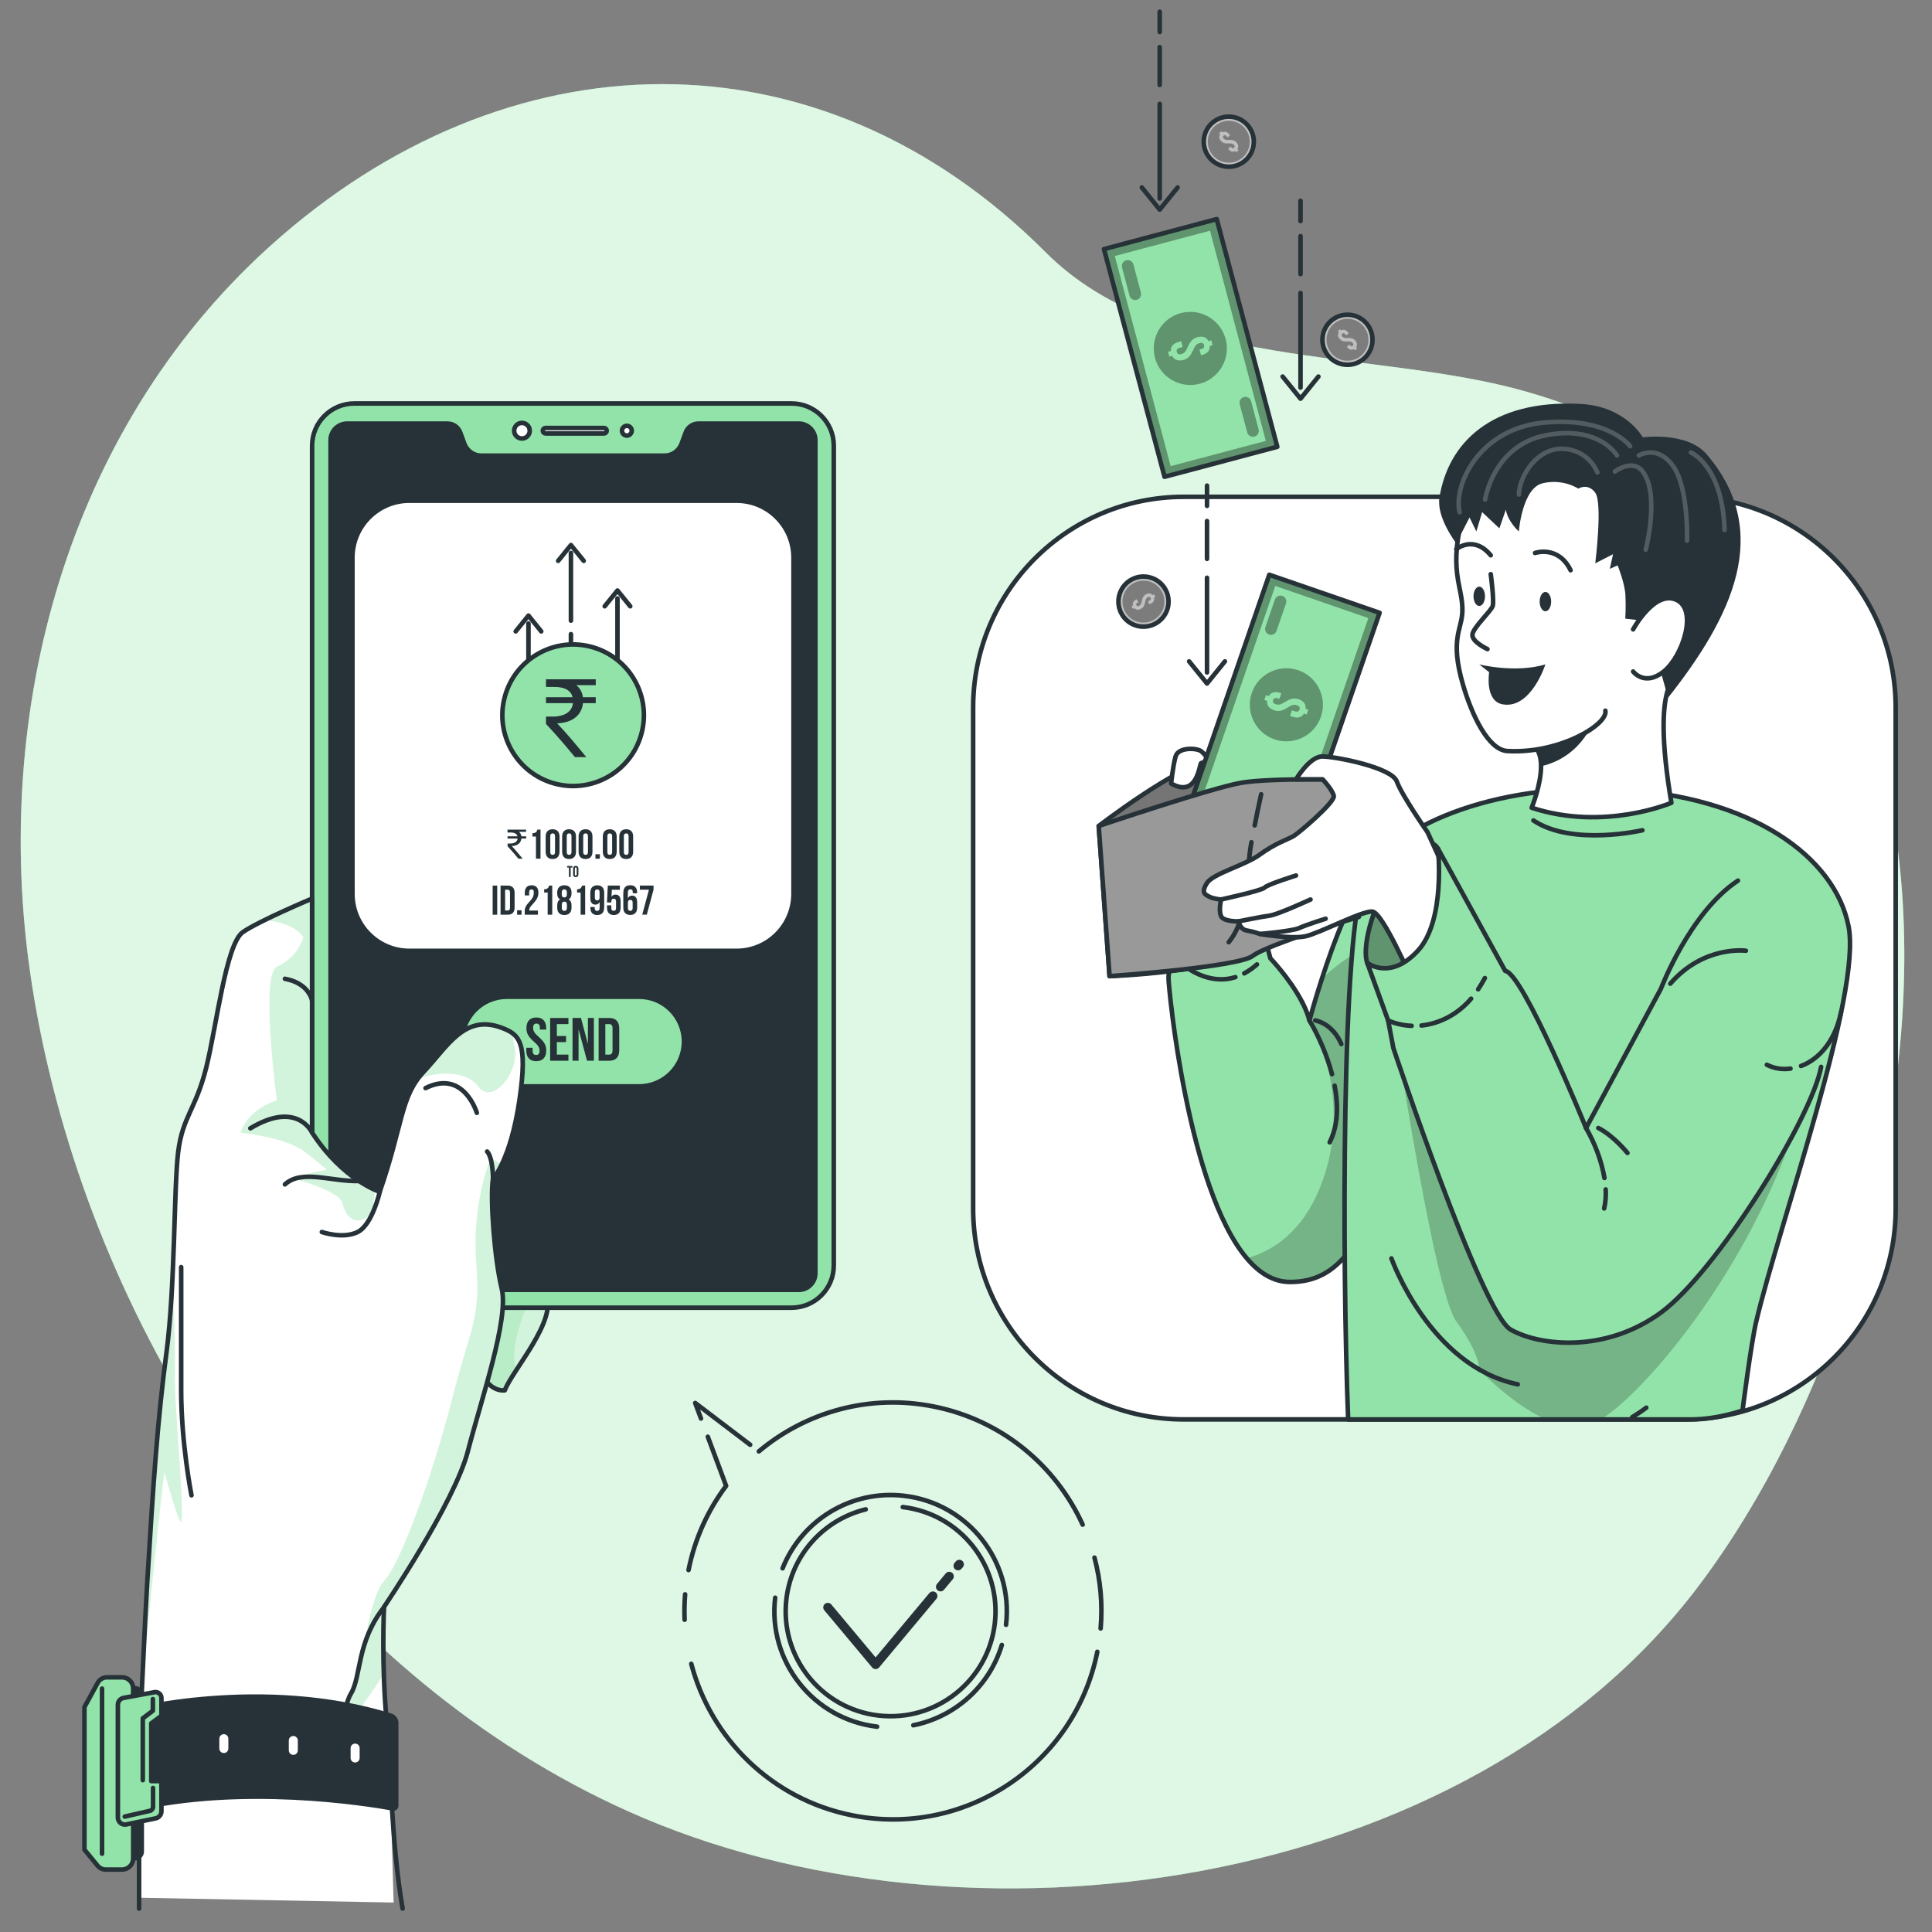<?xml version="1.0" encoding="utf-8"?>
<!-- Generator: Adobe Illustrator 24.3.0, SVG Export Plug-In . SVG Version: 6.00 Build 0)  -->
<svg version="1.1" xmlns="http://www.w3.org/2000/svg" xmlns:xlink="http://www.w3.org/1999/xlink" x="0px" y="0px"
	 viewBox="0 0 423.53 423.53" style="enable-background:new 0 0 423.53 423.53;" xml:space="preserve">
<rect x="0" y="0" width="423.53" height="423.53" fill="#808080" stroke="none"/>
<g id="Background_Simple">
	<g>
		<path style="fill:#92E3A9;" d="M58.73,54.38c0.19-0.17,0.37-0.34,0.56-0.51c51.57-46.43,120.06-48.53,169.96,1.46
			c26.01,26.05,72.19,21.07,105.23,30.49c113.92,32.49,94.22,187.06,37.95,261.77c-50.78,67.42-160.81,82.66-234.73,49.48
			C72.74,367.92,27,302.8,10.73,234.7c-1.63-6.83-2.98-13.73-4-20.67C-1.84,156.07,14.61,94.5,58.73,54.38z"/>
		<path style="opacity:0.7;fill:#FFFFFF;" d="M58.73,54.38c0.19-0.17,0.37-0.34,0.56-0.51c51.57-46.43,120.06-48.53,169.96,1.46
			c26.01,26.05,72.19,21.07,105.23,30.49c113.92,32.49,94.22,187.06,37.95,261.77c-50.78,67.42-160.81,82.66-234.73,49.48
			C72.74,367.92,27,302.8,10.73,234.7c-1.63-6.83-2.98-13.73-4-20.67C-1.84,156.07,14.61,94.5,58.73,54.38z"/>
	</g>
</g>
<g id="Bubble">
	<g>
		<path style="fill:none;stroke:#263238;stroke-linecap:round;stroke-linejoin:round;stroke-miterlimit:10;" d="M240.55,362.11
			c-4.95,24.74-29.02,40.79-53.77,35.84c-17.7-3.54-30.94-16.86-35.24-33.21"/>
		<path style="fill:none;stroke:#263238;stroke-linecap:round;stroke-linejoin:round;stroke-miterlimit:10;" d="M239.93,341.46
			c1.32,4.96,1.81,10.2,1.35,15.53"/>
		<path style="fill:none;stroke:#263238;stroke-linecap:round;stroke-linejoin:round;stroke-miterlimit:10;" d="M166.35,318.17
			c10.26-8.61,24.2-12.67,38.36-9.83c14.97,2.99,26.75,12.98,32.63,25.89"/>
		<polyline style="fill:none;stroke:#263238;stroke-linecap:round;stroke-linejoin:round;stroke-miterlimit:10;" points="
			153.67,310.96 152.4,307.56 164.45,316.72 		"/>
		<path style="fill:none;stroke:#263238;stroke-linecap:round;stroke-linejoin:round;stroke-miterlimit:10;" d="M150.94,344.18
			c1.38-6.92,4.27-13.16,8.24-18.45l-4.01-10.76"/>
		<path style="fill:none;stroke:#263238;stroke-linecap:round;stroke-linejoin:round;stroke-miterlimit:10;" d="M150.08,355.08
			c-0.08-1.84-0.04-3.7,0.11-5.57"/>
		<g>
			<path style="fill:none;stroke:#263238;stroke-linecap:round;stroke-linejoin:round;stroke-miterlimit:10;" d="M197.91,330.38
				c12.61,1.48,21.64,12.9,20.17,25.52c-1.48,12.61-12.9,21.64-25.52,20.17c-12.61-1.48-21.64-12.9-20.17-25.52
				c1.15-9.82,8.32-17.46,17.39-19.67"/>
			<path style="fill:none;stroke:#263238;stroke-linecap:round;stroke-linejoin:round;stroke-miterlimit:10;" d="M192.27,378.52
				c-13.97-1.64-23.98-14.29-22.34-28.27"/>
			<path style="fill:none;stroke:#263238;stroke-linecap:round;stroke-linejoin:round;stroke-miterlimit:10;" d="M219.62,360.61
				c-2.73,9.06-10.29,15.78-19.4,17.6"/>
			<path style="fill:none;stroke:#263238;stroke-linecap:round;stroke-linejoin:round;stroke-miterlimit:10;" d="M171.56,343.8
				c4.15-10.46,14.93-17.26,26.64-15.89c13.97,1.64,23.98,14.29,22.34,28.27"/>
			
				<line style="fill:none;stroke:#263238;stroke-width:2;stroke-linecap:round;stroke-linejoin:round;stroke-miterlimit:10;" x1="210.02" y1="343.25" x2="210.3" y2="342.93"/>
			
				<line style="fill:none;stroke:#263238;stroke-width:2;stroke-linecap:round;stroke-linejoin:round;stroke-miterlimit:10;" x1="206.18" y1="347.86" x2="208.09" y2="345.56"/>
			
				<polyline style="fill:none;stroke:#263238;stroke-width:2;stroke-linecap:round;stroke-linejoin:round;stroke-miterlimit:10;" points="
				181.47,352.37 191.95,364.89 204.5,349.87 			"/>
		</g>
	</g>
</g>
<g id="Character">
	<path style="fill:#FFFFFF;stroke:#263238;stroke-linecap:round;stroke-linejoin:round;stroke-miterlimit:10;" d="M369.39,311.16
		H259.52c-25.51,0-46.19-20.68-46.19-46.19V155.1c0-25.51,20.68-46.19,46.19-46.19h109.86c25.51,0,46.19,20.68,46.19,46.19v109.86
		C415.58,290.48,394.9,311.16,369.39,311.16z"/>
	<g>
		<g>
			<g>
				<defs>
					<path id="XMLID_744_" d="M275.29,197.96c-3.07-5.06-17.79-4.98-19.12-2.73c0,0,7.3,23.58,15.43,21.14
						C279.72,213.92,275.29,197.96,275.29,197.96z"/>
				</defs>
				<use xlink:href="#XMLID_744_"  style="overflow:visible;fill:#92E3A9;"/>
				<clipPath id="XMLID_2_">
					<use xlink:href="#XMLID_744_"  style="overflow:visible;"/>
				</clipPath>
				<path style="opacity:0.3;clip-path:url(#XMLID_2_);fill-opacity:0.7;" d="M275.29,197.96c-3.07-5.06-17.79-4.98-19.12-2.73
					c0,0,7.3,23.58,15.43,21.14C279.72,213.92,275.29,197.96,275.29,197.96z"/>
				
					<use xlink:href="#XMLID_744_"  style="overflow:visible;fill:none;stroke:#263238;stroke-linecap:round;stroke-linejoin:round;stroke-miterlimit:10;"/>
			</g>
			<g>
				<defs>
					<path id="XMLID_743_" d="M257.72,209.96c0,0-1.56,1.78-1.56,4.45c0,2.2,4.2,46.13,17.15,61.42c2.71,3.21,5.81,5.16,9.34,5.2
						c10.96,0.12,16.27-8.58,23.25-28.75c0.87-2.51,1.77-5.21,2.7-8.09c6.78-20.82,15.12-64.25,15.12-64.25s-14.79,3.43-23.56,12.12
						c-3.83,3.8-7.83,14.59-10.38,22.51c-1.26,3.89-2.17,7.09-2.54,8.43c-0.12,0.45-0.19,0.69-0.19,0.69
						c-0.34-1.31-0.89-2.64-1.55-3.93c-0.01-0.02-0.01-0.03-0.02-0.03c-0.03-0.03-0.04-0.07-0.05-0.1
						c-2.65-5.08-6.95-9.56-6.95-9.56l-3.19-12.11c0,0-1.13,2.21-6.24,2.99c-5.11,0.78-12.89-5.72-12.89-5.72L257.72,209.96z"/>
				</defs>
				<use xlink:href="#XMLID_743_"  style="overflow:visible;fill:#92E3A9;"/>
				<clipPath id="XMLID_3_">
					<use xlink:href="#XMLID_743_"  style="overflow:visible;"/>
				</clipPath>
				<path style="opacity:0.3;clip-path:url(#XMLID_3_);fill-opacity:0.7;" d="M273.31,275.83c2.71,3.21,5.81,5.16,9.34,5.2
					c10.96,0.12,16.27-8.58,23.25-28.75l-0.15-46.88c0,0-8.24,1.6-15.97,9.18c-1.26,3.89-2.17,7.09-2.54,8.43
					c3.08,6.42,8.46,21.18,2.29,36.91C285.53,270.13,278.98,274.27,273.31,275.83z"/>
				
					<use xlink:href="#XMLID_743_"  style="overflow:visible;fill:none;stroke:#263238;stroke-linecap:round;stroke-linejoin:round;stroke-miterlimit:10;"/>
			</g>
			<path style="fill:none;stroke:#263238;stroke-linecap:round;stroke-linejoin:round;stroke-miterlimit:10;" d="M292.58,238.01
				c0.79,4.12,0.82,8.58-1.09,12.41"/>
			<path style="fill:none;stroke:#263238;stroke-linecap:round;stroke-linejoin:round;stroke-miterlimit:10;" d="M287.05,223.7
				c2.16,3.65,3.85,7.68,4.95,11.78"/>
			<path style="fill:none;stroke:#263238;stroke-linecap:round;stroke-linejoin:round;stroke-miterlimit:10;" d="M294.04,228.88
				c0,0-1.54-4.24-5.71-5.19"/>
			<path style="fill:none;stroke:#263238;stroke-linecap:round;stroke-linejoin:round;stroke-miterlimit:10;" d="M272.76,213.38
				c1-0.54,1.94-1.21,2.79-1.96"/>
			<path style="fill:none;stroke:#263238;stroke-linecap:round;stroke-linejoin:round;stroke-miterlimit:10;" d="M257.72,209.96
				c3.26,3.49,8.35,5.77,13.1,4.25"/>
			<path style="fill:#92E3A9;stroke:#263238;stroke-linecap:round;stroke-linejoin:round;stroke-miterlimit:10;" d="M285.42,219.64
				c0,0,0.02,0.03,0.06,0.09C285.46,219.7,285.44,219.66,285.42,219.64C285.42,219.63,285.42,219.64,285.42,219.64z"/>
		</g>
		<g>
			<defs>
				<path id="XMLID_741_" d="M382,309.2c0,0,1.86-14.72,3-19.52c5.12-21.64,23.15-71.77,20.24-86.6
					c-2.99-15.25-21.27-28.58-50.76-30.05c-27.36-1.37-49.91,8.33-55.31,19.61c-5.15,10.76-4.94,85.02-3.63,118.53
					c0,0,56.37,0,75.15,0C376.63,311.16,382,309.2,382,309.2z"/>
			</defs>
			<use xlink:href="#XMLID_741_"  style="overflow:visible;fill:#92E3A9;"/>
			<clipPath id="XMLID_4_">
				<use xlink:href="#XMLID_741_"  style="overflow:visible;"/>
			</clipPath>
			<path style="opacity:0.3;clip-path:url(#XMLID_4_);fill-opacity:0.7;" d="M376.13,219.74c-14.17,19.43-29.62,48.5-29.62,48.5
				l-42.2-52.6c0,0,9.67,66.81,14.94,74.04c5.27,7.23,5.04,10.55,5.04,10.55s13.38,14.41,23.41,12.45
				c8.51-1.66,39.12-35.81,48.66-75.41L376.13,219.74z"/>
			
				<use xlink:href="#XMLID_741_"  style="overflow:visible;fill:none;stroke:#263238;stroke-linecap:round;stroke-linejoin:round;stroke-miterlimit:10;"/>
		</g>
		<g>
			<path style="fill:#FFFFFF;stroke:#263238;stroke-linecap:round;stroke-linejoin:round;stroke-miterlimit:10;" d="M366.4,175.99
				c0,0-14.71,6.31-30.63,1.08c0,0,2.05-4.98,2.06-9.09c0.01-2.06-0.51-3.91-2.06-4.79c0,0,0.72-0.79,1.94-2.04
				c0.01,0,0.01,0,0.01,0c6.03-6.14,24.34-23.4,30.3-13.11C368.02,148.04,361.78,148.63,366.4,175.99z"/>
			<path style="fill:#263238;" d="M349.77,156.93c0,0-2.42,8.87-11.94,11.05c0.01-2.06-0.51-3.91-2.06-4.79c0,0,0.72-0.79,1.94-2.04
				c0.01,0,0.01,0,0.01,0C343.55,158.86,349.77,156.93,349.77,156.93z"/>
			<path style="fill:#FFFFFF;stroke:#263238;stroke-linecap:round;stroke-linejoin:round;stroke-miterlimit:10;" d="M372.16,133.56
				c6.32-25.18-7.29-33.79-15.86-37.09c-13.74-5.29-31.07,0.73-35.13,14.71c-4.06,13.99-0.4,17.17-0.59,22.89
				c-0.13,4.01-2.79,5.99,0.14,16.06c1.94,6.64,5.53,14.27,9.72,14.51c11.35,0.66,22.09-5.8,21.49-8.84"/>
			<path style="fill:none;stroke:#263238;stroke-linecap:round;stroke-linejoin:round;stroke-miterlimit:10;" d="M336.51,121.22
				c0,0,5.08-1.76,7.79,3.78"/>
			<path style="fill:none;stroke:#263238;stroke-linecap:round;stroke-linejoin:round;stroke-miterlimit:10;" d="M319.24,120.4
				c0,0,3.78-3.21,7.56,1.33"/>
			<ellipse style="fill:#263238;" cx="338.78" cy="131.88" rx="1.26" ry="2.12"/>
			<path style="fill:#263238;" d="M323.02,130.72c0,1.17,0.56,2.12,1.26,2.12c0.7,0,1.26-0.95,1.26-2.12c0-1.17-0.56-2.12-1.26-2.12
				C323.58,128.61,323.02,129.55,323.02,130.72z"/>
			<path style="fill:#FFFFFF;stroke:#263238;stroke-linecap:round;stroke-linejoin:round;stroke-miterlimit:10;" d="M326.8,125.87
				c0,0,0.78,5.83,0.43,6.97c-0.35,1.14-4.29,4.7-4.45,6.28c-0.16,1.58,3.3,3.18,3.3,3.18"/>
			<path style="fill:#263238;" d="M324.28,145.65c0,0,7.88,1.98,14.5,0c0,0-3.12,9.77-9.29,8.77c-4.08-0.66-3.04-7.06-3.04-7.06
				L324.28,145.65z"/>
			<path style="fill:#263238;" d="M345.99,107.12c0,0-3.26-2.24-7.79-1.19c-4.53,1.06-5.24,10.58-5.24,10.58s-2.42-2.14-2.85-4.78
				l-1.42,4.09l-3.78-3.56l-1.26,4.25l-1.5-3.07l-2.91,5.66c0,0-4.37-5.63-3.69-9.98c1.85-11.87,11.26-21.62,30.96-20.57
				c9.92,0.53,13.62,7.32,13.62,7.32s9.7-1.31,14,3.72c14.65,17.13,5.46,35.73-8.45,53.36l-4.77-16.8l-4.62-0.53
				c0,0,0.17-2.54,0.03-5.18c-0.14-2.64-1.71-6.5-1.71-6.5l-1.71,0.77l0.71-3.22l-3.9,2c0,0,1.65-13.23,0-15.47
				S345.99,107.12,345.99,107.12z"/>
			<path style="fill:#FFFFFF;stroke:#263238;stroke-linecap:round;stroke-linejoin:round;stroke-miterlimit:10;" d="M358.01,137.97
				c0,0,4.62-8.6,9.44-6.5c4.83,2.1,1.47,12.38-2.73,15.74c-4.2,3.36-6.71,0-6.71,0"/>
			<g style="opacity:0.2;">
				<path style="fill:none;stroke:#FFFFFF;stroke-linecap:round;stroke-linejoin:round;stroke-miterlimit:10;" d="M350.18,103.58
					c0,0-1.72-4.82-7.37-5.19c-5.65-0.37-9.71,5.75-9.84,10.02"/>
				<path style="fill:none;stroke:#FFFFFF;stroke-linecap:round;stroke-linejoin:round;stroke-miterlimit:10;" d="M354,103.38
					c0,0,3.87-2.97,6.12,0c3.8,5.02,0.65,17.13,0.65,17.13"/>
				<path style="fill:none;stroke:#FFFFFF;stroke-linecap:round;stroke-linejoin:round;stroke-miterlimit:10;" d="M359.27,99.84
					c0,0,4.03-2.47,7.48,2.3c3.45,4.77,3.08,16.37,3.08,16.37"/>
				<path style="fill:none;stroke:#FFFFFF;stroke-linecap:round;stroke-linejoin:round;stroke-miterlimit:10;" d="M370.68,99.2
					c0,0,6.97,2.94,7.37,16.99"/>
				<path style="fill:none;stroke:#FFFFFF;stroke-linecap:round;stroke-linejoin:round;stroke-miterlimit:10;" d="M354.47,99.84
					c0,0-3.92-6.66-15.54-4.43c-11.61,2.23-13.36,14.1-13.36,14.1"/>
				<path style="fill:none;stroke:#FFFFFF;stroke-linecap:round;stroke-linejoin:round;stroke-miterlimit:10;" d="M357.36,97.83
					c0,0-4.68-6.49-18.89-5.19c-14.22,1.3-19.93,13.73-18.49,19.66"/>
			</g>
		</g>
		<g>
			<g>
				<path style="fill:#757575;stroke:#263238;stroke-linecap:round;stroke-linejoin:round;stroke-miterlimit:10;" d="M240.86,181.07
					c0,0,16.91-13.01,24.28-14.33c7.37-1.32,32.73,4.22,32.73,4.22v30.03c0,0-15.87,1.74-22.99,6.95
					c-7.12,5.21-31.65,6.05-31.65,6.05L240.86,181.07z"/>
				<path style="fill:#FFFFFF;stroke:#263238;stroke-linecap:round;stroke-linejoin:round;stroke-miterlimit:10;" d="M256.73,171.76
					c0,0,0.39-3.82,0.98-5.93c0.6-2.11,4.69-1.88,5.61-1.14c0.92,0.74,1.81,2.04,1.81,2.04s-1.42,0.41-1.81,0.55
					C262.93,167.41,262.54,175.06,256.73,171.76z"/>
				<g>
					<defs>
						
							<rect id="XMLID_737_" x="256.16" y="141.71" transform="matrix(0.326 -0.945 0.945 0.326 43.982 370.698)" width="51.67" height="25.59"/>
					</defs>
					<use xlink:href="#XMLID_737_"  style="overflow:visible;fill:#92E3A9;"/>
					<clipPath id="XMLID_5_">
						<use xlink:href="#XMLID_737_"  style="overflow:visible;"/>
					</clipPath>
					<path style="opacity:0.5;clip-path:url(#XMLID_5_);fill-opacity:0.7;" d="M261.48,174.75l24.19,8.34l16.85-48.84l-24.19-8.34
						L261.48,174.75z M299.97,135.49l-15.54,45.06l-20.41-7.04l15.54-45.06L299.97,135.49z"/>
					<path style="opacity:0.5;clip-path:url(#XMLID_5_);fill-opacity:0.7;" d="M281.92,132.27l-2.08,6.03
						c-0.23,0.68-0.97,1.03-1.64,0.8l0,0c-0.68-0.23-1.03-0.97-0.8-1.64l2.08-6.03c0.23-0.68,0.97-1.03,1.64-0.8l0,0
						C281.79,130.86,282.15,131.59,281.92,132.27z"/>
					<path style="opacity:0.5;clip-path:url(#XMLID_5_);fill-opacity:0.7;" d="M286.6,171.54l-2.08,6.03
						c-0.23,0.68-0.97,1.03-1.64,0.8h0c-0.68-0.23-1.03-0.97-0.8-1.64l2.08-6.03c0.23-0.68,0.97-1.03,1.64-0.8l0,0
						C286.47,170.13,286.83,170.87,286.6,171.54z"/>
					<path style="opacity:0.5;clip-path:url(#XMLID_5_);fill-opacity:0.7;" d="M274.42,151.89c-1.44,4.18,0.78,8.75,4.96,10.19
						c4.18,1.44,8.75-0.78,10.19-4.96c1.44-4.18-0.78-8.75-4.96-10.19S275.86,147.7,274.42,151.89z M286.21,155.36l0.6,0.21
						l-0.36,1.06l-0.6-0.21c-0.51,0.86-1.38,1.08-2.5,0.7l-0.56-0.19l0.42-1.22l0.64,0.22c0.59,0.2,0.89,0.02,1.03-0.39
						c0.14-0.41,0.02-0.74-0.57-0.94c-0.59-0.2-1.09-0.11-2.07,0.52c-1.2,0.77-1.98,0.9-2.92,0.58c-1.1-0.38-1.65-1.08-1.54-2.05
						l-0.61-0.21l0.36-1.06l0.61,0.21c0.5-0.85,1.37-1.08,2.48-0.69l0.26,0.09l-0.42,1.22l-0.34-0.12c-0.59-0.2-0.89-0.04-1.03,0.37
						c-0.14,0.41,0,0.72,0.59,0.92c0.59,0.2,1.08,0.11,2.07-0.52c1.21-0.76,1.98-0.9,2.92-0.58
						C285.78,153.66,286.33,154.38,286.21,155.36z"/>
					
						<use xlink:href="#XMLID_737_"  style="overflow:visible;fill:none;stroke:#263238;stroke-linecap:round;stroke-linejoin:round;stroke-miterlimit:10;"/>
				</g>
				<g>
					<defs>
						
							<rect id="XMLID_740_" x="235.1" y="63.59" transform="matrix(0.257 0.966 -0.966 0.257 267.735 -195.418)" width="51.67" height="25.59"/>
					</defs>
					<use xlink:href="#XMLID_740_"  style="overflow:visible;fill:#92E3A9;"/>
					<clipPath id="XMLID_6_">
						<use xlink:href="#XMLID_740_"  style="overflow:visible;"/>
					</clipPath>
					<path style="opacity:0.5;clip-path:url(#XMLID_6_);fill-opacity:0.7;" d="M266.67,48.13l-24.73,6.57l13.27,49.93l24.73-6.57
						L266.67,48.13z M256.63,102.19l-12.24-46.07l20.86-5.54l12.24,46.07L256.63,102.19z"/>
					<path style="opacity:0.5;clip-path:url(#XMLID_6_);fill-opacity:0.7;" d="M273.41,94.79l-1.64-6.17
						c-0.18-0.69,0.23-1.4,0.92-1.58l0,0c0.69-0.18,1.4,0.23,1.58,0.92l1.64,6.17c0.18,0.69-0.23,1.4-0.92,1.58l0,0
						C274.3,95.89,273.59,95.48,273.41,94.79z"/>
					<path style="opacity:0.5;clip-path:url(#XMLID_6_);fill-opacity:0.7;" d="M247.61,64.81l-1.64-6.17
						c-0.18-0.69,0.23-1.4,0.92-1.58l0,0c0.69-0.18,1.4,0.23,1.58,0.92l1.64,6.17c0.18,0.69-0.23,1.4-0.92,1.58l0,0
						C248.5,65.91,247.79,65.5,247.61,64.81z"/>
					<path style="opacity:0.5;clip-path:url(#XMLID_6_);fill-opacity:0.7;" d="M268.68,74.32c-1.14-4.28-5.53-6.82-9.8-5.69
						s-6.82,5.53-5.69,9.81c1.14,4.28,5.53,6.82,9.8,5.69C267.27,82.99,269.82,78.6,268.68,74.32z M256.96,78.02l-0.61,0.16
						l-0.29-1.08l0.61-0.16c-0.06-1,0.54-1.67,1.68-1.97l0.58-0.15l0.33,1.25l-0.66,0.18c-0.6,0.16-0.74,0.48-0.63,0.9
						c0.11,0.42,0.4,0.63,1,0.47c0.6-0.16,0.97-0.51,1.43-1.59c0.56-1.3,1.14-1.85,2.1-2.11c1.13-0.3,1.97-0.02,2.42,0.85l0.62-0.17
						l0.29,1.08l-0.62,0.17c0.06,0.99-0.53,1.66-1.67,1.96l-0.26,0.07l-0.33-1.25l0.35-0.09c0.6-0.16,0.76-0.46,0.65-0.88
						c-0.11-0.42-0.4-0.6-1-0.44c-0.6,0.16-0.95,0.51-1.43,1.59c-0.58,1.31-1.14,1.85-2.1,2.11C258.26,79.2,257.4,78.9,256.96,78.02
						z"/>
					
						<use xlink:href="#XMLID_740_"  style="overflow:visible;fill:none;stroke:#263238;stroke-linecap:round;stroke-linejoin:round;stroke-miterlimit:10;"/>
				</g>
				<path style="fill:#999999;stroke:#263238;stroke-linecap:round;stroke-linejoin:round;stroke-miterlimit:10;" d="M240.86,181.07
					c0,0,24.53-8.27,31.12-9.45c6.59-1.19,25.89-0.66,25.89-0.66v30.03c0,0-20.14,6.11-23.25,8.56s-31.38,4.44-31.38,4.44
					L240.86,181.07z"/>
				<path style="fill:none;stroke:#263238;stroke-linecap:round;stroke-linejoin:round;stroke-miterlimit:10;" d="M274.33,184.64
					c-1.29,6.95-0.36,16.27-4.97,21.91"/>
				<path style="fill:none;stroke:#263238;stroke-linecap:round;stroke-linejoin:round;stroke-miterlimit:10;" d="M276.47,174.12
					c-0.5,2.27-0.97,4.54-1.42,6.82"/>
				<g>
					<path style="fill:#BFBFBF;stroke:#263238;stroke-linecap:round;stroke-linejoin:round;stroke-miterlimit:10;" d="M300.88,74.48
						c0,3.03-2.46,5.49-5.49,5.49s-5.49-2.46-5.49-5.49c0-3.03,2.46-5.49,5.49-5.49S300.88,71.44,300.88,74.48z"/>
					<path style="opacity:0.5;fill-opacity:0.7;" d="M298.46,77.9c1.89-1.69,2.05-4.6,0.35-6.49s-4.6-2.05-6.49-0.35
						c-1.89,1.69-2.05,4.6-0.35,6.49S296.57,79.59,298.46,77.9z M293.52,72.87l-0.24-0.27l0.48-0.43l0.24,0.27
						c0.49-0.29,1-0.16,1.45,0.35l0.23,0.25l-0.55,0.49l-0.26-0.29c-0.24-0.26-0.44-0.26-0.62-0.09c-0.19,0.17-0.22,0.37,0.02,0.63
						c0.24,0.26,0.51,0.36,1.18,0.32c0.81-0.05,1.24,0.1,1.62,0.52c0.45,0.5,0.52,1,0.2,1.46l0.25,0.28l-0.48,0.43l-0.25-0.28
						c-0.49,0.29-0.99,0.16-1.44-0.35l-0.1-0.12l0.55-0.49l0.14,0.15c0.24,0.26,0.43,0.27,0.62,0.1c0.19-0.17,0.2-0.36-0.04-0.63
						s-0.51-0.36-1.18-0.32c-0.82,0.05-1.24-0.1-1.62-0.52C293.25,73.84,293.18,73.33,293.52,72.87z"/>
				</g>
				<g>
					<path style="fill:#BFBFBF;stroke:#263238;stroke-linecap:round;stroke-linejoin:round;stroke-miterlimit:10;" d="M274.86,31.06
						c0,3.03-2.46,5.49-5.49,5.49c-3.03,0-5.49-2.46-5.49-5.49s2.46-5.49,5.49-5.49C272.4,25.57,274.86,28.03,274.86,31.06z"/>
					<path style="opacity:0.5;fill-opacity:0.7;" d="M272.44,34.49c1.89-1.69,2.05-4.6,0.35-6.49c-1.69-1.89-4.6-2.05-6.49-0.35
						c-1.89,1.69-2.05,4.6-0.35,6.49C267.64,36.02,270.55,36.18,272.44,34.49z M267.5,29.46l-0.24-0.27l0.48-0.43l0.24,0.27
						c0.49-0.29,1-0.16,1.45,0.35l0.23,0.25l-0.55,0.49l-0.26-0.29c-0.24-0.26-0.44-0.26-0.62-0.09c-0.19,0.17-0.22,0.37,0.02,0.63
						c0.24,0.26,0.51,0.36,1.18,0.32c0.81-0.05,1.24,0.1,1.62,0.52c0.45,0.5,0.52,1,0.2,1.46l0.25,0.28l-0.48,0.43l-0.25-0.28
						c-0.49,0.29-0.99,0.16-1.44-0.35l-0.1-0.12l0.55-0.49l0.14,0.15c0.24,0.26,0.43,0.27,0.62,0.1c0.19-0.17,0.2-0.36-0.04-0.63
						c-0.24-0.26-0.51-0.36-1.18-0.32c-0.82,0.05-1.24-0.1-1.62-0.52C267.23,30.43,267.16,29.91,267.5,29.46z"/>
				</g>
				<g>
					<path style="fill:#BFBFBF;stroke:#263238;stroke-linecap:round;stroke-linejoin:round;stroke-miterlimit:10;" d="
						M249.36,137.22c-2.95-0.72-4.75-3.7-4.02-6.65c0.72-2.95,3.7-4.75,6.65-4.02c2.95,0.72,4.75,3.7,4.02,6.65
						C255.28,136.14,252.3,137.94,249.36,137.22z"/>
					<path style="opacity:0.5;fill-opacity:0.7;" d="M246.61,134.05c1.19,2.24,3.98,3.09,6.22,1.89c2.24-1.19,3.09-3.98,1.89-6.22
						c-1.19-2.24-3.98-3.09-6.22-1.89C246.26,129.02,245.42,131.81,246.61,134.05z M252.67,130.45l0.32-0.17l0.3,0.56l-0.32,0.17
						c0.16,0.55-0.08,1-0.68,1.32l-0.3,0.16l-0.35-0.65l0.35-0.18c0.31-0.17,0.35-0.37,0.24-0.59c-0.12-0.22-0.3-0.3-0.62-0.13
						c-0.31,0.17-0.47,0.41-0.59,1.07c-0.14,0.8-0.39,1.18-0.89,1.45c-0.59,0.31-1.1,0.27-1.46-0.16l-0.33,0.17l-0.3-0.56l0.33-0.17
						c-0.16-0.54,0.08-0.99,0.68-1.31l0.14-0.07l0.35,0.65l-0.18,0.1c-0.31,0.17-0.37,0.36-0.25,0.58c0.12,0.22,0.3,0.28,0.62,0.11
						c0.31-0.17,0.47-0.41,0.59-1.07c0.15-0.81,0.39-1.18,0.89-1.45C251.79,129.96,252.31,130.02,252.67,130.45z"/>
				</g>
			</g>
			<g>
				<defs>
					<path id="XMLID_738_" d="M315.23,186.05c-1.4-2.54-5.4-1.31-10.07,6.02c-4.67,7.33-6.57,15.89-5.44,19
						c1.13,3.11,16.22,6.89,16.22,6.89l3.11-7.89L315.23,186.05z"/>
				</defs>
				<use xlink:href="#XMLID_738_"  style="overflow:visible;fill:#92E3A9;"/>
				<clipPath id="XMLID_7_">
					<use xlink:href="#XMLID_738_"  style="overflow:visible;"/>
				</clipPath>
				<path style="opacity:0.5;clip-path:url(#XMLID_7_);fill-opacity:0.7;" d="M315.23,186.05c-1.4-2.54-5.4-1.31-10.07,6.02
					c-4.67,7.33-6.57,15.89-5.44,19c1.13,3.11,16.22,6.89,16.22,6.89l3.11-7.89L315.23,186.05z"/>
				
					<use xlink:href="#XMLID_738_"  style="overflow:visible;fill:none;stroke:#263238;stroke-linecap:round;stroke-linejoin:round;stroke-miterlimit:10;"/>
			</g>
			<g>
				<path style="fill:#FFFFFF;stroke:#263238;stroke-linecap:round;stroke-linejoin:round;stroke-miterlimit:10;" d="M321.61,201.4
					l-8.66-18.95c0,0-5.64-8.07-6.75-11.15c-1.11-3.08-13.52-5.47-16.32-5.47c-2.8,0-5.77,5.01-5.77,5.01l5.83,0
					c0,0,2.17,2.29,2.45,3.65c0.27,1.37-7.71,8.17-8.85,8.82c-1.14,0.65-4.15,1.65-7.32,4c-3.17,2.35-10.32,4.18-11.65,6.29
					c-1.33,2.11-0.39,2.5,0.56,2.99c0.96,0.49,2.55,0.6,2.55,0.6s-0.57,2.39,0,3.65c0.57,1.25,3.89,1.14,3.89,1.14
					s0.16,1.74,1.78,2.01c1.62,0.27,2.86,0.76,2.86,0.76s6.86,1.16,9.94,0.51c3.08-0.65,12.42-5.63,14.7-5.42
					c2.28,0.21,8.6,14.86,8.6,14.86S320.24,212.86,321.61,201.4z"/>
				<path style="fill:none;stroke:#263238;stroke-linecap:round;stroke-linejoin:round;stroke-miterlimit:10;" d="M267.69,197.18
					c0,0,8.96-1.94,9.56-2.62c0.59-0.68,6.86-2.63,6.86-2.63"/>
				<path style="fill:none;stroke:#263238;stroke-linecap:round;stroke-linejoin:round;stroke-miterlimit:10;" d="M271.58,201.97
					c0,0,5.03-1.03,6.78-1.25c1.75-0.23,8.93-3.53,8.93-3.53"/>
				<path style="fill:none;stroke:#263238;stroke-linecap:round;stroke-linejoin:round;stroke-miterlimit:10;" d="M276.22,204.74
					c0,0,7.09-0.6,8.57-1.29s5.81-2.05,5.81-2.05"/>
			</g>
			<path style="fill:#92E3A9;stroke:#263238;stroke-linecap:round;stroke-linejoin:round;stroke-miterlimit:10;" d="M380.99,193.05
				c-10.52,6.93-16.88,23.68-16.88,23.68l-16.42,30.55c0,0-13.81-34-17.72-34.44l-14.74-26.8c0,0,1.74,15.7-4.4,22.37
				c-6.14,6.67-11.11,2.65-11.11,2.65l4.59,12.67l1.14,6.02c0,0,19.37,58.12,25.71,61.72c6.33,3.6,20.74,5.21,32.96-3.74
				c12.22-8.95,33.12-42.78,35.1-53.85"/>
			<path style="fill:none;stroke:#263238;stroke-linecap:round;stroke-linejoin:round;stroke-miterlimit:10;" d="M324.04,216.87
				c0.53-0.8,1.02-1.62,1.47-2.46"/>
			<path style="fill:none;stroke:#263238;stroke-linecap:round;stroke-linejoin:round;stroke-miterlimit:10;" d="M311.62,224.81
				c4.22-0.45,8.14-2.65,10.87-5.88"/>
			<path style="fill:none;stroke:#263238;stroke-linecap:round;stroke-linejoin:round;stroke-miterlimit:10;" d="M304.3,223.73
				c1.64,0.69,3.39,1.08,5.16,1.15"/>
			<path style="fill:none;stroke:#263238;stroke-linecap:round;stroke-linejoin:round;stroke-miterlimit:10;" d="M352,260.75
				c0.07,1.4-0.02,2.8-0.34,4.17"/>
			<path style="fill:none;stroke:#263238;stroke-linecap:round;stroke-linejoin:round;stroke-miterlimit:10;" d="M347.69,247.28
				c1.93,3.36,3.38,7.13,4.03,10.95"/>
			<path style="fill:none;stroke:#263238;stroke-linecap:round;stroke-linejoin:round;stroke-miterlimit:10;" d="M356.77,252.75
				c0,0-2.99-3.74-6.39-5.47"/>
			<path style="fill:none;stroke:#263238;stroke-linecap:round;stroke-linejoin:round;stroke-miterlimit:10;" d="M382.73,208.42
				c0,0-9.24-1.24-16.57,7.22"/>
			<path style="fill:none;stroke:#263238;stroke-linecap:round;stroke-linejoin:round;stroke-miterlimit:10;" d="M392.51,234.26
				c-1.77,0.25-3.58-0.02-5.18-0.84"/>
			<path style="fill:none;stroke:#263238;stroke-linecap:round;stroke-linejoin:round;stroke-miterlimit:10;" d="M403.6,221.87
				c-1.45,7.01-5.37,10.57-8.78,11.81"/>
		</g>
		<path style="fill:none;stroke:#263238;stroke-linecap:round;stroke-linejoin:round;stroke-miterlimit:10;" d="M360.04,182.01
			c0,0-15.34,3.57-23.89-2.15"/>
		<path style="fill:none;stroke:#263238;stroke-linecap:round;stroke-linejoin:round;stroke-miterlimit:10;" d="M305.03,275.87
			c0,0,8.36,23.6,27.69,27.6"/>
		<path style="fill:none;stroke:#263238;stroke-linecap:round;stroke-linejoin:round;stroke-miterlimit:10;" d="M360.9,308.59
			c-0.99,0.75-2.04,1.44-3.1,2.09"/>
		<g>
			<g>
				
					<line style="fill:none;stroke:#263238;stroke-linecap:round;stroke-linejoin:round;stroke-miterlimit:10;" x1="254.23" y1="22.77" x2="254.23" y2="43.52"/>
				
					<line style="fill:none;stroke:#263238;stroke-linecap:round;stroke-linejoin:round;stroke-miterlimit:10;" x1="254.23" y1="10.33" x2="254.23" y2="18.62"/>
				
					<line style="fill:none;stroke:#263238;stroke-linecap:round;stroke-linejoin:round;stroke-miterlimit:10;" x1="254.23" y1="2.57" x2="254.23" y2="7.01"/>
				<polyline style="fill:none;stroke:#263238;stroke-linecap:round;stroke-linejoin:round;stroke-miterlimit:10;" points="
					250.31,41.1 254.23,45.95 258.15,41.1 				"/>
			</g>
			<g>
				
					<line style="fill:none;stroke:#263238;stroke-linecap:round;stroke-linejoin:round;stroke-miterlimit:10;" x1="264.6" y1="126.66" x2="264.6" y2="147.41"/>
				
					<line style="fill:none;stroke:#263238;stroke-linecap:round;stroke-linejoin:round;stroke-miterlimit:10;" x1="264.6" y1="114.22" x2="264.6" y2="122.51"/>
				
					<line style="fill:none;stroke:#263238;stroke-linecap:round;stroke-linejoin:round;stroke-miterlimit:10;" x1="264.6" y1="106.46" x2="264.6" y2="110.9"/>
				<polyline style="fill:none;stroke:#263238;stroke-linecap:round;stroke-linejoin:round;stroke-miterlimit:10;" points="
					260.68,144.99 264.6,149.84 268.52,144.99 				"/>
			</g>
			<g>
				
					<line style="fill:none;stroke:#263238;stroke-linecap:round;stroke-linejoin:round;stroke-miterlimit:10;" x1="285.1" y1="64.22" x2="285.1" y2="84.97"/>
				
					<line style="fill:none;stroke:#263238;stroke-linecap:round;stroke-linejoin:round;stroke-miterlimit:10;" x1="285.1" y1="51.78" x2="285.1" y2="60.08"/>
				
					<line style="fill:none;stroke:#263238;stroke-linecap:round;stroke-linejoin:round;stroke-miterlimit:10;" x1="285.1" y1="44.02" x2="285.1" y2="48.46"/>
				<polyline style="fill:none;stroke:#263238;stroke-linecap:round;stroke-linejoin:round;stroke-miterlimit:10;" points="
					281.18,82.55 285.1,87.4 289.02,82.55 				"/>
			</g>
		</g>
	</g>
</g>
<g id="Hand">
	<g>
		<g>
			<path style="fill:#FFFFFF;" d="M104.53,292.79c-0.33,13.02,6.12,11.97,6.12,11.97c0.4-1.08,1.32-2.56,2.43-4.28
				c3.37-5.19,8.54-12.47,6.6-16.78c-0.88-1.96-2.53-4.69-4.31-7.43c-3.46-5.3-7.42-10.65-7.42-10.65l17.21-2.85
				c0,0,12.26,5.07,21.93,5.66c0.25,0.02,0.51,0.02,0.75,0.02c8.83,0.17,7.41-6.76,7.41-8.99c0-0.95-2.39-2.7-5.18-4.42
				c-3.99-2.45-8.82-4.85-8.82-4.85l2.62-5.42c1.82,0.33,3.33,0.39,4.57,0.24c6.7-0.73,5.78-7.33,4.69-10.2
				c-0.31-0.82-1.85-2.07-4.03-3.5c-6.89-4.54-20.07-10.86-20.07-10.86h-19.34l-19.03,51.95
				C90.66,272.39,104.85,279.76,104.53,292.79z"/>
			<path style="opacity:0.4;fill:#92E3A9;" d="M104.53,292.79c-0.33,13.02,6.12,11.97,6.12,11.97c0.4-1.08,1.32-2.56,2.43-4.28
				c3.37-5.19,8.54-12.47,6.6-16.78c-0.88-1.96-2.53-4.69-4.31-7.43c-3.46-5.3-7.42-10.65-7.42-10.65l17.21-2.85
				c0,0,12.26,5.07,21.93,5.66c0.25,0.02,0.51,0.02,0.75,0.02c8.83,0.17,7.41-6.76,7.41-8.99c0-0.95-2.39-2.7-5.18-4.42
				c-3.99-2.45-8.82-4.85-8.82-4.85l2.62-5.42c1.82,0.33,3.33,0.39,4.57,0.24c6.7-0.73,5.78-7.33,4.69-10.2
				c-0.31-0.82-1.85-2.07-4.03-3.5c-6.89-4.54-20.07-10.86-20.07-10.86h-19.34l-19.03,51.95
				C90.66,272.39,104.85,279.76,104.53,292.79z"/>
			<path style="opacity:0.4;fill:#92E3A9;" d="M104.53,292.79c-0.33,13.02,6.12,11.97,6.12,11.97c0.4-1.08,1.32-2.56,2.43-4.28
				c-0.23-1.21-0.37-2.51-0.35-3.79c0.08-4.46,3.74-12.99,3.74-12.99l-3.74-5.92c0.55-0.56,1.48-1.07,2.64-1.52
				c-3.46-5.3-7.42-10.65-7.42-10.65l17.21-2.85c0,0,12.26,5.07,21.93,5.66c0.25,0.02,0.51,0.02,0.75,0.02
				c-0.56-4.85,1.35-10.96,2.23-13.41c-3.99-2.45-8.82-4.85-8.82-4.85l2.62-5.42c1.82,0.33,3.33,0.39,4.57,0.24
				c-0.88-4.23-0.04-10.1,0.67-13.71c-6.89-4.54-20.07-10.86-20.07-10.86h-19.34l-19.03,51.95
				C90.66,272.39,104.85,279.76,104.53,292.79z"/>
			<g>
				<path style="fill:none;stroke:#263238;stroke-linecap:round;stroke-linejoin:round;stroke-miterlimit:10;" d="M109.69,220.44
					h19.35c0,0,22.81,10.94,24.1,14.37c1.29,3.42,2.34,12.05-9.27,9.97l-2.62,5.42c0,0,14,6.96,14,9.27c0,2.3,1.51,9.55-8.16,8.96
					c-9.67-0.58-21.92-5.66-21.92-5.66l-17.21,2.85c0,0,9.15,12.35,11.73,18.09c2.58,5.74-7.42,16.72-9.03,21.07
					c0,0-6.45,1.05-6.13-11.98c0.32-13.02-13.86-20.4-13.86-20.4"/>
				<path style="fill:none;stroke:#263238;stroke-linecap:round;stroke-linejoin:round;stroke-miterlimit:10;" d="M114.28,281.37
					c0,0-4.85-2.71-7.49,2.32"/>
			</g>
		</g>
		<g>
			<path style="fill:#92E3A9;stroke:#263238;stroke-linecap:round;stroke-linejoin:round;stroke-miterlimit:10;" d="M173.53,286.67
				H77.68c-5.12,0-9.26-4.15-9.26-9.26V97.71c0-5.12,4.15-9.26,9.26-9.26h95.84c5.12,0,9.26,4.15,9.26,9.26V277.4
				C182.79,282.52,178.64,286.67,173.53,286.67z"/>
			<path style="fill:#263238;" d="M179.24,96.49v182.64c0,2.28-1.85,4.13-4.13,4.13H76.1c-2.28,0-4.13-1.85-4.13-4.13V96.49
				c0-2.28,1.85-4.13,4.13-4.13h22c1.45,0,2.74,0.9,3.25,2.26l0.93,2.51c0.51,1.36,1.8,2.26,3.25,2.26h40.15
				c1.45,0,2.74-0.9,3.25-2.26l0.93-2.51c0.51-1.36,1.8-2.26,3.25-2.26h22C177.39,92.36,179.24,94.21,179.24,96.49z"/>
			<path style="fill:#92E3A9;stroke:#263238;stroke-linecap:round;stroke-linejoin:round;stroke-miterlimit:10;" d="M140.11,238.16
				h-29c-5.43,0-9.83-4.4-9.83-9.83l0,0c0-5.43,4.4-9.83,9.83-9.83h29c5.43,0,9.83,4.4,9.83,9.83l0,0
				C149.94,233.76,145.54,238.16,140.11,238.16z"/>
			<g>
				<path style="fill:#FFFFFF;stroke:#263238;stroke-linecap:round;stroke-linejoin:round;stroke-miterlimit:10;" d="M116.13,94.42
					c0,0.94-0.77,1.71-1.71,1.71c-0.94,0-1.71-0.77-1.71-1.71c0-0.94,0.77-1.71,1.71-1.71C115.37,92.71,116.13,93.48,116.13,94.42z"
					/>
				<path style="fill:#FFFFFF;stroke:#263238;stroke-linecap:round;stroke-linejoin:round;stroke-miterlimit:10;" d="M138.49,94.42
					c0,0.59-0.48,1.07-1.07,1.07c-0.59,0-1.07-0.48-1.07-1.07c0-0.59,0.48-1.07,1.07-1.07C138.01,93.35,138.49,93.83,138.49,94.42z"
					/>
				<path style="fill:#FFFFFF;stroke:#263238;stroke-linecap:round;stroke-linejoin:round;stroke-miterlimit:10;" d="M132.41,95.02
					h-12.82c-0.33,0-0.6-0.27-0.6-0.6l0,0c0-0.33,0.27-0.6,0.6-0.6h12.82c0.33,0,0.6,0.27,0.6,0.6l0,0
					C133.01,94.75,132.74,95.02,132.41,95.02z"/>
			</g>
			<path style="fill:#FFFFFF;stroke:#263238;stroke-linecap:round;stroke-linejoin:round;stroke-miterlimit:10;" d="M161.46,208.45
				H89.75c-6.9,0-12.49-5.59-12.49-12.49v-73.71c0-6.9,5.59-12.49,12.49-12.49h71.71c6.9,0,12.49,5.59,12.49,12.49v73.71
				C173.95,202.86,168.36,208.45,161.46,208.45z"/>
			<g>
				<g>
					<g>
						
							<line style="fill:none;stroke:#263238;stroke-linecap:round;stroke-linejoin:round;stroke-miterlimit:10;" x1="115.85" y1="151.51" x2="115.85" y2="136.68"/>
						
							<line style="fill:none;stroke:#263238;stroke-linecap:round;stroke-linejoin:round;stroke-miterlimit:10;" x1="115.85" y1="160.41" x2="115.85" y2="154.48"/>
						
							<line style="fill:none;stroke:#263238;stroke-linecap:round;stroke-linejoin:round;stroke-miterlimit:10;" x1="115.85" y1="165.96" x2="115.85" y2="162.78"/>
						<polyline style="fill:none;stroke:#263238;stroke-linecap:round;stroke-linejoin:round;stroke-miterlimit:10;" points="
							118.65,138.41 115.85,134.95 113.05,138.41 						"/>
					</g>
					<g>
						
							<line style="fill:none;stroke:#263238;stroke-linecap:round;stroke-linejoin:round;stroke-miterlimit:10;" x1="135.36" y1="146.01" x2="135.36" y2="131.18"/>
						
							<line style="fill:none;stroke:#263238;stroke-linecap:round;stroke-linejoin:round;stroke-miterlimit:10;" x1="135.36" y1="154.91" x2="135.36" y2="148.98"/>
						
							<line style="fill:none;stroke:#263238;stroke-linecap:round;stroke-linejoin:round;stroke-miterlimit:10;" x1="135.36" y1="160.46" x2="135.36" y2="157.28"/>
						<polyline style="fill:none;stroke:#263238;stroke-linecap:round;stroke-linejoin:round;stroke-miterlimit:10;" points="
							138.16,132.91 135.36,129.45 132.56,132.91 						"/>
					</g>
					<g>
						
							<line style="fill:none;stroke:#263238;stroke-linecap:round;stroke-linejoin:round;stroke-miterlimit:10;" x1="125.16" y1="136.05" x2="125.16" y2="121.22"/>
						
							<line style="fill:none;stroke:#263238;stroke-linecap:round;stroke-linejoin:round;stroke-miterlimit:10;" x1="125.16" y1="144.95" x2="125.16" y2="139.02"/>
						
							<line style="fill:none;stroke:#263238;stroke-linecap:round;stroke-linejoin:round;stroke-miterlimit:10;" x1="125.16" y1="150.5" x2="125.16" y2="147.32"/>
						<polyline style="fill:none;stroke:#263238;stroke-linecap:round;stroke-linejoin:round;stroke-miterlimit:10;" points="
							127.96,122.95 125.16,119.49 122.36,122.95 						"/>
					</g>
				</g>
				
					<ellipse transform="matrix(0.228 -0.974 0.974 0.228 -55.799 243.36)" style="fill:#92E3A9;stroke:#263238;stroke-linecap:round;stroke-linejoin:round;stroke-miterlimit:10;" cx="125.6" cy="156.88" rx="15.51" ry="15.51"/>
			</g>
			<g>
				<path style="fill:#263238;" d="M116.72,182.66c0.77,0,0.95-0.37,1.1-0.8h0.67v6.38h-1v-4.86h-0.77V182.66z"/>
				<path style="fill:#263238;" d="M119.62,183.39c0-1.02,0.54-1.6,1.52-1.6s1.52,0.58,1.52,1.6v3.32c0,1.02-0.54,1.6-1.52,1.6
					s-1.52-0.58-1.52-1.6V183.39z M120.63,186.77c0,0.46,0.2,0.63,0.52,0.63c0.32,0,0.52-0.17,0.52-0.63v-3.44
					c0-0.46-0.2-0.63-0.52-0.63c-0.32,0-0.52,0.17-0.52,0.63V186.77z"/>
				<path style="fill:#263238;" d="M123.23,183.39c0-1.02,0.54-1.6,1.52-1.6c0.98,0,1.52,0.58,1.52,1.6v3.32
					c0,1.02-0.54,1.6-1.52,1.6c-0.98,0-1.52-0.58-1.52-1.6V183.39z M124.24,186.77c0,0.46,0.2,0.63,0.52,0.63
					c0.32,0,0.52-0.17,0.52-0.63v-3.44c0-0.46-0.2-0.63-0.52-0.63c-0.32,0-0.52,0.17-0.52,0.63V186.77z"/>
				<path style="fill:#263238;" d="M126.84,183.39c0-1.02,0.54-1.6,1.52-1.6s1.52,0.58,1.52,1.6v3.32c0,1.02-0.54,1.6-1.52,1.6
					s-1.52-0.58-1.52-1.6V183.39z M127.85,186.77c0,0.46,0.2,0.63,0.52,0.63c0.32,0,0.52-0.17,0.52-0.63v-3.44
					c0-0.46-0.2-0.63-0.52-0.63c-0.32,0-0.52,0.17-0.52,0.63V186.77z"/>
				<path style="fill:#263238;" d="M131.5,187.27v0.97h-0.97v-0.97H131.5z"/>
				<path style="fill:#263238;" d="M132.15,183.39c0-1.02,0.54-1.6,1.52-1.6c0.98,0,1.52,0.58,1.52,1.6v3.32
					c0,1.02-0.54,1.6-1.52,1.6c-0.98,0-1.52-0.58-1.52-1.6V183.39z M133.15,186.77c0,0.46,0.2,0.63,0.52,0.63
					c0.32,0,0.52-0.17,0.52-0.63v-3.44c0-0.46-0.2-0.63-0.52-0.63c-0.32,0-0.52,0.17-0.52,0.63V186.77z"/>
				<path style="fill:#263238;" d="M135.76,183.39c0-1.02,0.54-1.6,1.52-1.6c0.98,0,1.52,0.58,1.52,1.6v3.32
					c0,1.02-0.54,1.6-1.52,1.6c-0.98,0-1.52-0.58-1.52-1.6V183.39z M136.76,186.77c0,0.46,0.2,0.63,0.52,0.63
					c0.32,0,0.52-0.17,0.52-0.63v-3.44c0-0.46-0.2-0.63-0.52-0.63c-0.32,0-0.52,0.17-0.52,0.63V186.77z"/>
			</g>
			<g>
				<path style="fill:#263238;" d="M108,194.14h1v6.38h-1V194.14z"/>
				<path style="fill:#263238;" d="M109.73,194.14h1.59c1,0,1.49,0.56,1.49,1.58v3.22c0,1.02-0.49,1.58-1.49,1.58h-1.59V194.14z
					 M110.73,195.05v4.55h0.56c0.32,0,0.51-0.16,0.51-0.62v-3.32c0-0.46-0.19-0.62-0.51-0.62H110.73z"/>
				<path style="fill:#263238;" d="M114.33,199.55v0.97h-0.97v-0.97H114.33z"/>
				<path style="fill:#263238;" d="M116.52,194.98c-0.32,0-0.52,0.17-0.52,0.63v0.68h-0.95v-0.62c0-1.02,0.51-1.6,1.49-1.6
					s1.49,0.58,1.49,1.6c0,0.85-0.31,1.53-1.24,2.52c-0.59,0.64-0.76,0.94-0.76,1.28c0,0.05,0,0.09,0.01,0.14h1.89v0.91h-2.9v-0.78
					c0-0.71,0.26-1.25,1-2.03c0.77-0.81,0.98-1.31,0.98-2C117.04,195.13,116.84,194.98,116.52,194.98z"/>
				<path style="fill:#263238;" d="M119.29,194.94c0.77,0,0.95-0.37,1.1-0.8h0.67v6.38h-1v-4.86h-0.77V194.94z"/>
				<path style="fill:#263238;" d="M123.72,200.59c-1.01,0-1.57-0.58-1.57-1.6v-0.5c0-0.61,0.18-1.08,0.62-1.32v-0.02
					c-0.42-0.23-0.62-0.65-0.62-1.28v-0.2c0-1.02,0.56-1.6,1.57-1.6s1.57,0.58,1.57,1.6v0.2c0,0.63-0.21,1.05-0.62,1.28v0.02
					c0.44,0.25,0.62,0.71,0.62,1.32v0.5C125.28,200.01,124.73,200.59,123.72,200.59z M123.15,196.06c0,0.51,0.24,0.67,0.56,0.67
					c0.32,0,0.56-0.16,0.56-0.67v-0.36c0-0.57-0.25-0.73-0.56-0.73c-0.32,0-0.56,0.15-0.56,0.73V196.06z M123.72,199.68
					c0.32,0,0.56-0.16,0.56-0.72v-0.59c0-0.5-0.21-0.72-0.56-0.72c-0.36,0-0.56,0.22-0.56,0.72v0.59
					C123.15,199.52,123.4,199.68,123.72,199.68z"/>
				<path style="fill:#263238;" d="M126.51,194.94c0.77,0,0.95-0.37,1.1-0.8h0.67v6.38h-1v-4.86h-0.77V194.94z"/>
				<path style="fill:#263238;" d="M132.44,198.93c0,1.07-0.49,1.66-1.53,1.66c-0.98,0-1.49-0.58-1.49-1.6v-0.16h0.95v0.23
					c0,0.46,0.2,0.63,0.52,0.63c0.36,0,0.56-0.17,0.56-0.78v-1.16h-0.02c-0.17,0.36-0.46,0.56-0.91,0.56
					c-0.74,0-1.11-0.52-1.11-1.46v-1.17c0-1.02,0.54-1.6,1.52-1.6c0.98,0,1.52,0.58,1.52,1.6V198.93z M131.44,196.75v-1.15
					c0-0.46-0.2-0.62-0.52-0.62c-0.32,0-0.52,0.16-0.52,0.62v1.15c0,0.46,0.2,0.63,0.52,0.63
					C131.24,197.38,131.44,197.21,131.44,196.75z"/>
				<path style="fill:#263238;" d="M134.01,198.46v0.59c0,0.46,0.2,0.62,0.52,0.62c0.32,0,0.52-0.16,0.52-0.62v-1.4
					c0-0.46-0.2-0.63-0.52-0.63c-0.32,0-0.52,0.17-0.52,0.63v0.19h-0.95l0.18-3.7h2.64v0.91h-1.75l-0.08,1.52h0.02
					c0.18-0.3,0.46-0.46,0.87-0.46c0.74,0,1.11,0.52,1.11,1.46v1.42c0,1.02-0.51,1.6-1.49,1.6c-0.98,0-1.49-0.58-1.49-1.6v-0.53
					H134.01z"/>
				<path style="fill:#263238;" d="M136.65,195.72c0-1.08,0.49-1.66,1.53-1.66c0.98,0,1.49,0.58,1.49,1.6v0.16h-0.95v-0.23
					c0-0.46-0.2-0.63-0.52-0.63c-0.36,0-0.56,0.17-0.56,0.78v1.16h0.02c0.17-0.36,0.46-0.56,0.91-0.56c0.74,0,1.11,0.52,1.11,1.46
					v1.17c0,1.02-0.54,1.6-1.52,1.6c-0.98,0-1.52-0.58-1.52-1.6V195.72z M137.65,197.9v1.15c0,0.46,0.2,0.62,0.52,0.62
					c0.32,0,0.52-0.16,0.52-0.62v-1.15c0-0.46-0.2-0.63-0.52-0.63C137.85,197.27,137.65,197.45,137.65,197.9z"/>
				<path style="fill:#263238;" d="M143.27,194.14v0.87l-1.48,5.5h-1l1.47-5.47h-1.99v-0.91H143.27z"/>
			</g>
			<g>
				<path style="fill:#263238;" d="M124.33,189.84h1.17v0.34h-0.4v2.07h-0.38v-2.07h-0.4V189.84z"/>
				<path style="fill:#263238;" d="M125.64,190.42c0-0.39,0.2-0.61,0.58-0.61c0.37,0,0.58,0.22,0.58,0.61v1.26
					c0,0.39-0.2,0.61-0.58,0.61c-0.37,0-0.58-0.22-0.58-0.61V190.42z M126.02,191.7c0,0.17,0.08,0.24,0.2,0.24
					c0.12,0,0.2-0.07,0.2-0.24v-1.3c0-0.17-0.08-0.24-0.2-0.24c-0.12,0-0.2,0.07-0.2,0.24V191.7z"/>
			</g>
			<g>
				<path style="fill:#263238;" d="M117.57,223.05c1.43,0,2.17,0.86,2.17,2.36v0.29h-1.39v-0.39c0-0.67-0.27-0.92-0.74-0.92
					c-0.47,0-0.74,0.25-0.74,0.92c0,0.68,0.29,1.19,1.26,2.03c1.23,1.08,1.62,1.86,1.62,2.93c0,1.5-0.75,2.36-2.19,2.36
					c-1.45,0-2.19-0.86-2.19-2.36v-0.58h1.39v0.67c0,0.67,0.29,0.91,0.76,0.91c0.47,0,0.76-0.24,0.76-0.91
					c0-0.68-0.29-1.19-1.26-2.03c-1.23-1.08-1.62-1.86-1.62-2.93C115.41,223.91,116.14,223.05,117.57,223.05z"/>
				<path style="fill:#263238;" d="M122.07,227.11h2.02v1.34h-2.02v2.74h2.54v1.34h-4.01v-9.37h4.01v1.34h-2.54V227.11z"/>
				<path style="fill:#263238;" d="M126.86,225.74h-0.03v6.78h-1.32v-9.37h1.85l1.49,5.61h0.03v-5.61h1.31v9.37h-1.51L126.86,225.74
					z"/>
				<path style="fill:#263238;" d="M131.23,223.16h2.33c1.47,0,2.19,0.82,2.19,2.31v4.74c0,1.5-0.72,2.32-2.19,2.32h-2.33V223.16z
					 M132.7,224.5v6.69h0.83c0.47,0,0.75-0.24,0.75-0.91v-4.87c0-0.67-0.28-0.91-0.75-0.91H132.7z"/>
			</g>
		</g>
		<path style="fill:none;stroke:#263238;stroke-linecap:round;stroke-linejoin:round;stroke-miterlimit:10;" d="M59.71,204.33
			c0,0,6.45,1.99,8.71,7.6"/>
		<g>
			<path style="fill:#FFFFFF;" d="M30.49,381.97c0.72-12.46,1.19-25.19,1.81-35.43c1.29-21.25,2.26-35.5,4.19-50.01
				c1.93-14.51,1.61-36.42,2.58-44.08c0.97-7.66,3.85-9.27,6.13-18.37c2.28-9.09,4.32-27.2,8.06-29.75
				c3.74-2.55,15.15-7.33,15.15-7.33v51.29c6.77,10.41,14.83,12.99,14.83,12.99c5.16-14.93,4.51-20.86,9.67-26.34
				c5.16-5.48,8.88-12.65,16.97-9.65c3.86,1.43,5.92,2.88,3.98,15.96c-1.93,13.08-5.8,17.18-5.8,17.18
				c-0.64,4.47,0.32,17.46,1.93,24.1s-4.51,24.31-7.42,35.59c-2.9,11.28-18.38,34.15-18.38,34.15s-0.64,12.6,0.64,25.82
				c0.12,1.21,0.27,2.51,0.44,3.87l1.02,35.11l-55.83-1.05V381.97z"/>
			<g>
				<path style="opacity:0.4;fill:#92E3A9;" d="M112.73,229.14c-0.31-1.12-0.26-1.85,0-2.32c-0.76-0.7-1.72-1.12-2.84-1.52
					c-8.1-3-11.82,4.17-16.98,9.65c-0.48,0.51-0.91,1.03-1.3,1.56c4.67-1.76,10.79-1.73,13.25,1.69
					C107.97,242.47,114.28,234.73,112.73,229.14z"/>
				<path style="opacity:0.4;fill:#92E3A9;" d="M77.75,369.39l-2.55,9.56c0,0,3.59-3.52,8.96-12.06c-0.26-8.34,0.06-14.6,0.06-14.6
					s15.48-22.87,18.38-34.15c2.9-11.29,9.03-28.95,7.42-35.59c-1.61-6.65-2.58-19.64-1.93-24.11c0,0,0.81-0.86,1.87-3.06
					c-0.7-0.68-1.52-1.23-2.43-1.43c0,0-4.14,9.8-3.14,22.71c1,12.89-1.21,13.97-5.48,30.73c-4.27,16.76-11.36,35.75-14.69,39.15
					C80.88,349.94,79.44,365.28,77.75,369.39z"/>
				<path style="opacity:0.4;fill:#92E3A9;" d="M71.64,256.44c0,0-5.09,0.79-7.13,2c0,0,9.93,2.59,10.57,5.35
					c0.64,2.75,2.77,5.63,6.54,2.26c0,0,0.2-2.11,0.59-5.18c-2.4-1.07-8.48-4.42-13.79-12.57v-51.3c0,0-5.64,2.36-10.29,4.65
					c3.45,0.46,6.98,1.52,8.35,3.85c0,0-1.04,4.29-5.8,6.43c-3.67,1.65,0,29.32,0,29.32s-6.01,1.48-7.95,7.05
					c0,0,9.89,1.01,13.97,4.15C70.79,255.58,71.64,256.44,71.64,256.44z"/>
				<path style="opacity:0.4;fill:#92E3A9;" d="M32.31,346.53c-0.51,8.3-0.9,18.22-1.42,28.32c1.27-19.19,5.13-52.14,5.13-52.14
					s3.45,12.18,3.71,10.89c0.77-3.81-1.61-25.37-1.4-33.05c0.1-3.48-0.15-12.4-0.46-21.11c-0.28,5.98-0.68,11.98-1.36,17.07
					C34.57,311.03,33.6,325.29,32.31,346.53z"/>
			</g>
			<g>
				<path style="fill:none;stroke:#263238;stroke-linecap:round;stroke-linejoin:round;stroke-miterlimit:10;" d="M30.49,418.4
					v-36.44c0.72-12.46,1.19-25.19,1.81-35.43c1.29-21.25,2.26-35.5,4.19-50.01c1.93-14.51,1.61-36.42,2.58-44.08
					c0.97-7.66,3.85-9.27,6.13-18.37c2.28-9.09,4.32-27.2,8.06-29.75c3.74-2.55,15.15-7.33,15.15-7.33v51.29
					c6.77,10.41,14.83,12.99,14.83,12.99c5.16-14.93,4.51-20.86,9.67-26.34c5.16-5.48,8.88-12.65,16.97-9.65
					c3.86,1.43,5.92,2.88,3.98,15.96c-1.93,13.08-5.8,17.18-5.8,17.18c-0.64,4.47,0.32,17.46,1.93,24.1s-4.51,24.31-7.42,35.59
					c-2.9,11.28-18.38,34.15-18.38,34.15s-0.64,12.6,0.64,25.82c0.12,1.21,0.27,2.51,0.44,3.87c0,0,0.52,22.67,2.99,36.44"/>
				<path style="fill:none;stroke:#263238;stroke-linecap:round;stroke-linejoin:round;stroke-miterlimit:10;" d="M83.25,261.28
					c0,0-1.61,7.19-4.84,8.8s-7.86,0-7.86,0"/>
				<path style="fill:none;stroke:#263238;stroke-linecap:round;stroke-linejoin:round;stroke-miterlimit:10;" d="M68.42,248.3
					c0,0-3.22-7.17-13.54-0.95"/>
				<path style="fill:none;stroke:#263238;stroke-linecap:round;stroke-linejoin:round;stroke-miterlimit:10;" d="M68.42,219.34
					c0,0-0.64-3.8-5.96-4.77"/>
				<path style="fill:none;stroke:#263238;stroke-linecap:round;stroke-linejoin:round;stroke-miterlimit:10;" d="M84.22,352.28
					c-6.13,7.76-4.96,15.18-7.32,19.05s-2.03,17.73-2.03,17.73"/>
				<path style="fill:none;stroke:#263238;stroke-linecap:round;stroke-linejoin:round;stroke-miterlimit:10;" d="M39.72,277.78
					c0,0,0,15.23,0,26.98c0,11.76,2.26,23.04,2.26,23.04"/>
				<path style="fill:none;stroke:#263238;stroke-linecap:round;stroke-linejoin:round;stroke-miterlimit:10;" d="M108.08,258.43
					c0,0,0-4.61-1.29-5.99"/>
				<path style="fill:none;stroke:#263238;stroke-linecap:round;stroke-linejoin:round;stroke-miterlimit:10;" d="M104.53,243.95
					c0,0-2.86-9.61-11.24-5.42"/>
				<path style="fill:none;stroke:#263238;stroke-linecap:round;stroke-linejoin:round;stroke-miterlimit:10;" d="M78.7,258.91
					c-6.22,0.13-12.54-2.63-16.24,0.73"/>
			</g>
		</g>
		<g>
			<path style="fill:#263238;" d="M29.59,407.85h-1.68v-38.24h1.68c1.09,0,1.98,0.89,1.98,1.98v34.29
				C31.57,406.97,30.68,407.85,29.59,407.85z"/>
			<path style="fill:#263238;" d="M27.91,374.57c0,0,29.56-7.73,57.93,1.08c0.9,0.28,1.51,1.13,1.51,2.07v18.14
				c0,0.68-0.61,1.19-1.28,1.07c-6.09-1.1-32.87-5.33-56.7,0.24L27.91,374.57z"/>
			<path style="fill:#92E3A9;stroke:#263238;stroke-linecap:round;stroke-linejoin:round;stroke-miterlimit:10;" d="M29.19,374.23
				v-4.09c0-1.35-1.09-2.44-2.44-2.44h-3.31c-0.84,0-1.61,0.46-2.01,1.19l-2.92,5.34v31.25L21.4,409c0.43,0.53,1.08,0.84,1.77,0.84
				h3.59c1.35,0,2.44-1.09,2.44-2.44V374.23z"/>
			<path style="fill:#92E3A9;stroke:#263238;stroke-linecap:round;stroke-linejoin:round;stroke-miterlimit:10;" d="M27.1,372.21
				l6.75-1.25c0.8-0.15,1.54,0.47,1.54,1.28v3.89l-2.23,1.66v12.66h2.23v6.6c0,0.76-0.54,1.42-1.28,1.57l-6.41,1.33
				c-0.96,0.2-1.86-0.54-1.86-1.52v-24.7C25.83,372.99,26.36,372.35,27.1,372.21z"/>
			<path style="fill:none;stroke:#263238;stroke-linecap:round;stroke-linejoin:round;stroke-miterlimit:10;" d="M27.35,398.23
				l5.5-1.26c0.41-0.09,0.7-0.46,0.7-0.88v-4.13"/>
			<polyline style="fill:none;stroke:#263238;stroke-linecap:round;stroke-linejoin:round;stroke-miterlimit:10;" points="
				31.3,390.25 31.3,376.7 33.51,375.02 33.51,372.48 			"/>
			
				<line style="fill:none;stroke:#263238;stroke-linecap:round;stroke-linejoin:round;stroke-miterlimit:10;" x1="22.37" y1="370.17" x2="22.37" y2="406.37"/>
			<path style="fill:#FFFFFF;" d="M49.07,384.3L49.07,384.3c-0.55,0-0.99-0.44-0.99-0.99v-2.16c0-0.55,0.44-0.99,0.99-0.99l0,0
				c0.55,0,0.99,0.44,0.99,0.99v2.16C50.06,383.86,49.62,384.3,49.07,384.3z"/>
			<path style="fill:#FFFFFF;" d="M64.3,384.7L64.3,384.7c-0.55,0-0.99-0.44-0.99-0.99v-2.16c0-0.55,0.44-0.99,0.99-0.99l0,0
				c0.55,0,0.99,0.44,0.99,0.99v2.16C65.29,384.26,64.85,384.7,64.3,384.7z"/>
			<path style="fill:#FFFFFF;" d="M77.85,386.37L77.85,386.37c-0.55,0-0.99-0.44-0.99-0.99v-2.16c0-0.55,0.44-0.99,0.99-0.99l0,0
				c0.55,0,0.99,0.44,0.99,0.99v2.16C78.84,385.93,78.4,386.37,77.85,386.37z"/>
		</g>
	</g>
	<g>
		<path style="fill:#263238;" d="M115.36,182.35h-1.6c0.28,0.22,0.48,0.54,0.54,0.99h1.05v0.48h-1.05c-0.1,0.99-0.88,1.62-2.12,1.65
			c0.75,0.78,1.58,1.77,2.39,2.77h-0.93c-0.75-0.91-1.46-1.75-2.37-2.72v-0.6h0.53c1.05,0,1.61-0.44,1.67-1.1h-2.21v-0.48h2.18
			c-0.14-0.56-0.65-0.84-1.49-0.84h-0.69v-0.63h4.07V182.35z"/>
	</g>
	<g>
		<path style="fill:#263238;" d="M130.61,150.2h-4.28c0.75,0.6,1.3,1.45,1.45,2.64h2.82v1.3h-2.8c-0.26,2.64-2.36,4.33-5.67,4.43
			c2.02,2.1,4.22,4.74,6.4,7.41h-2.49c-2.02-2.44-3.91-4.69-6.35-7.28v-1.61h1.43c2.8,0,4.3-1.17,4.48-2.95h-5.91v-1.3h5.83
			c-0.36-1.5-1.74-2.25-3.99-2.25h-1.84v-1.68h10.91V150.2z"/>
	</g>
</g>
</svg>
